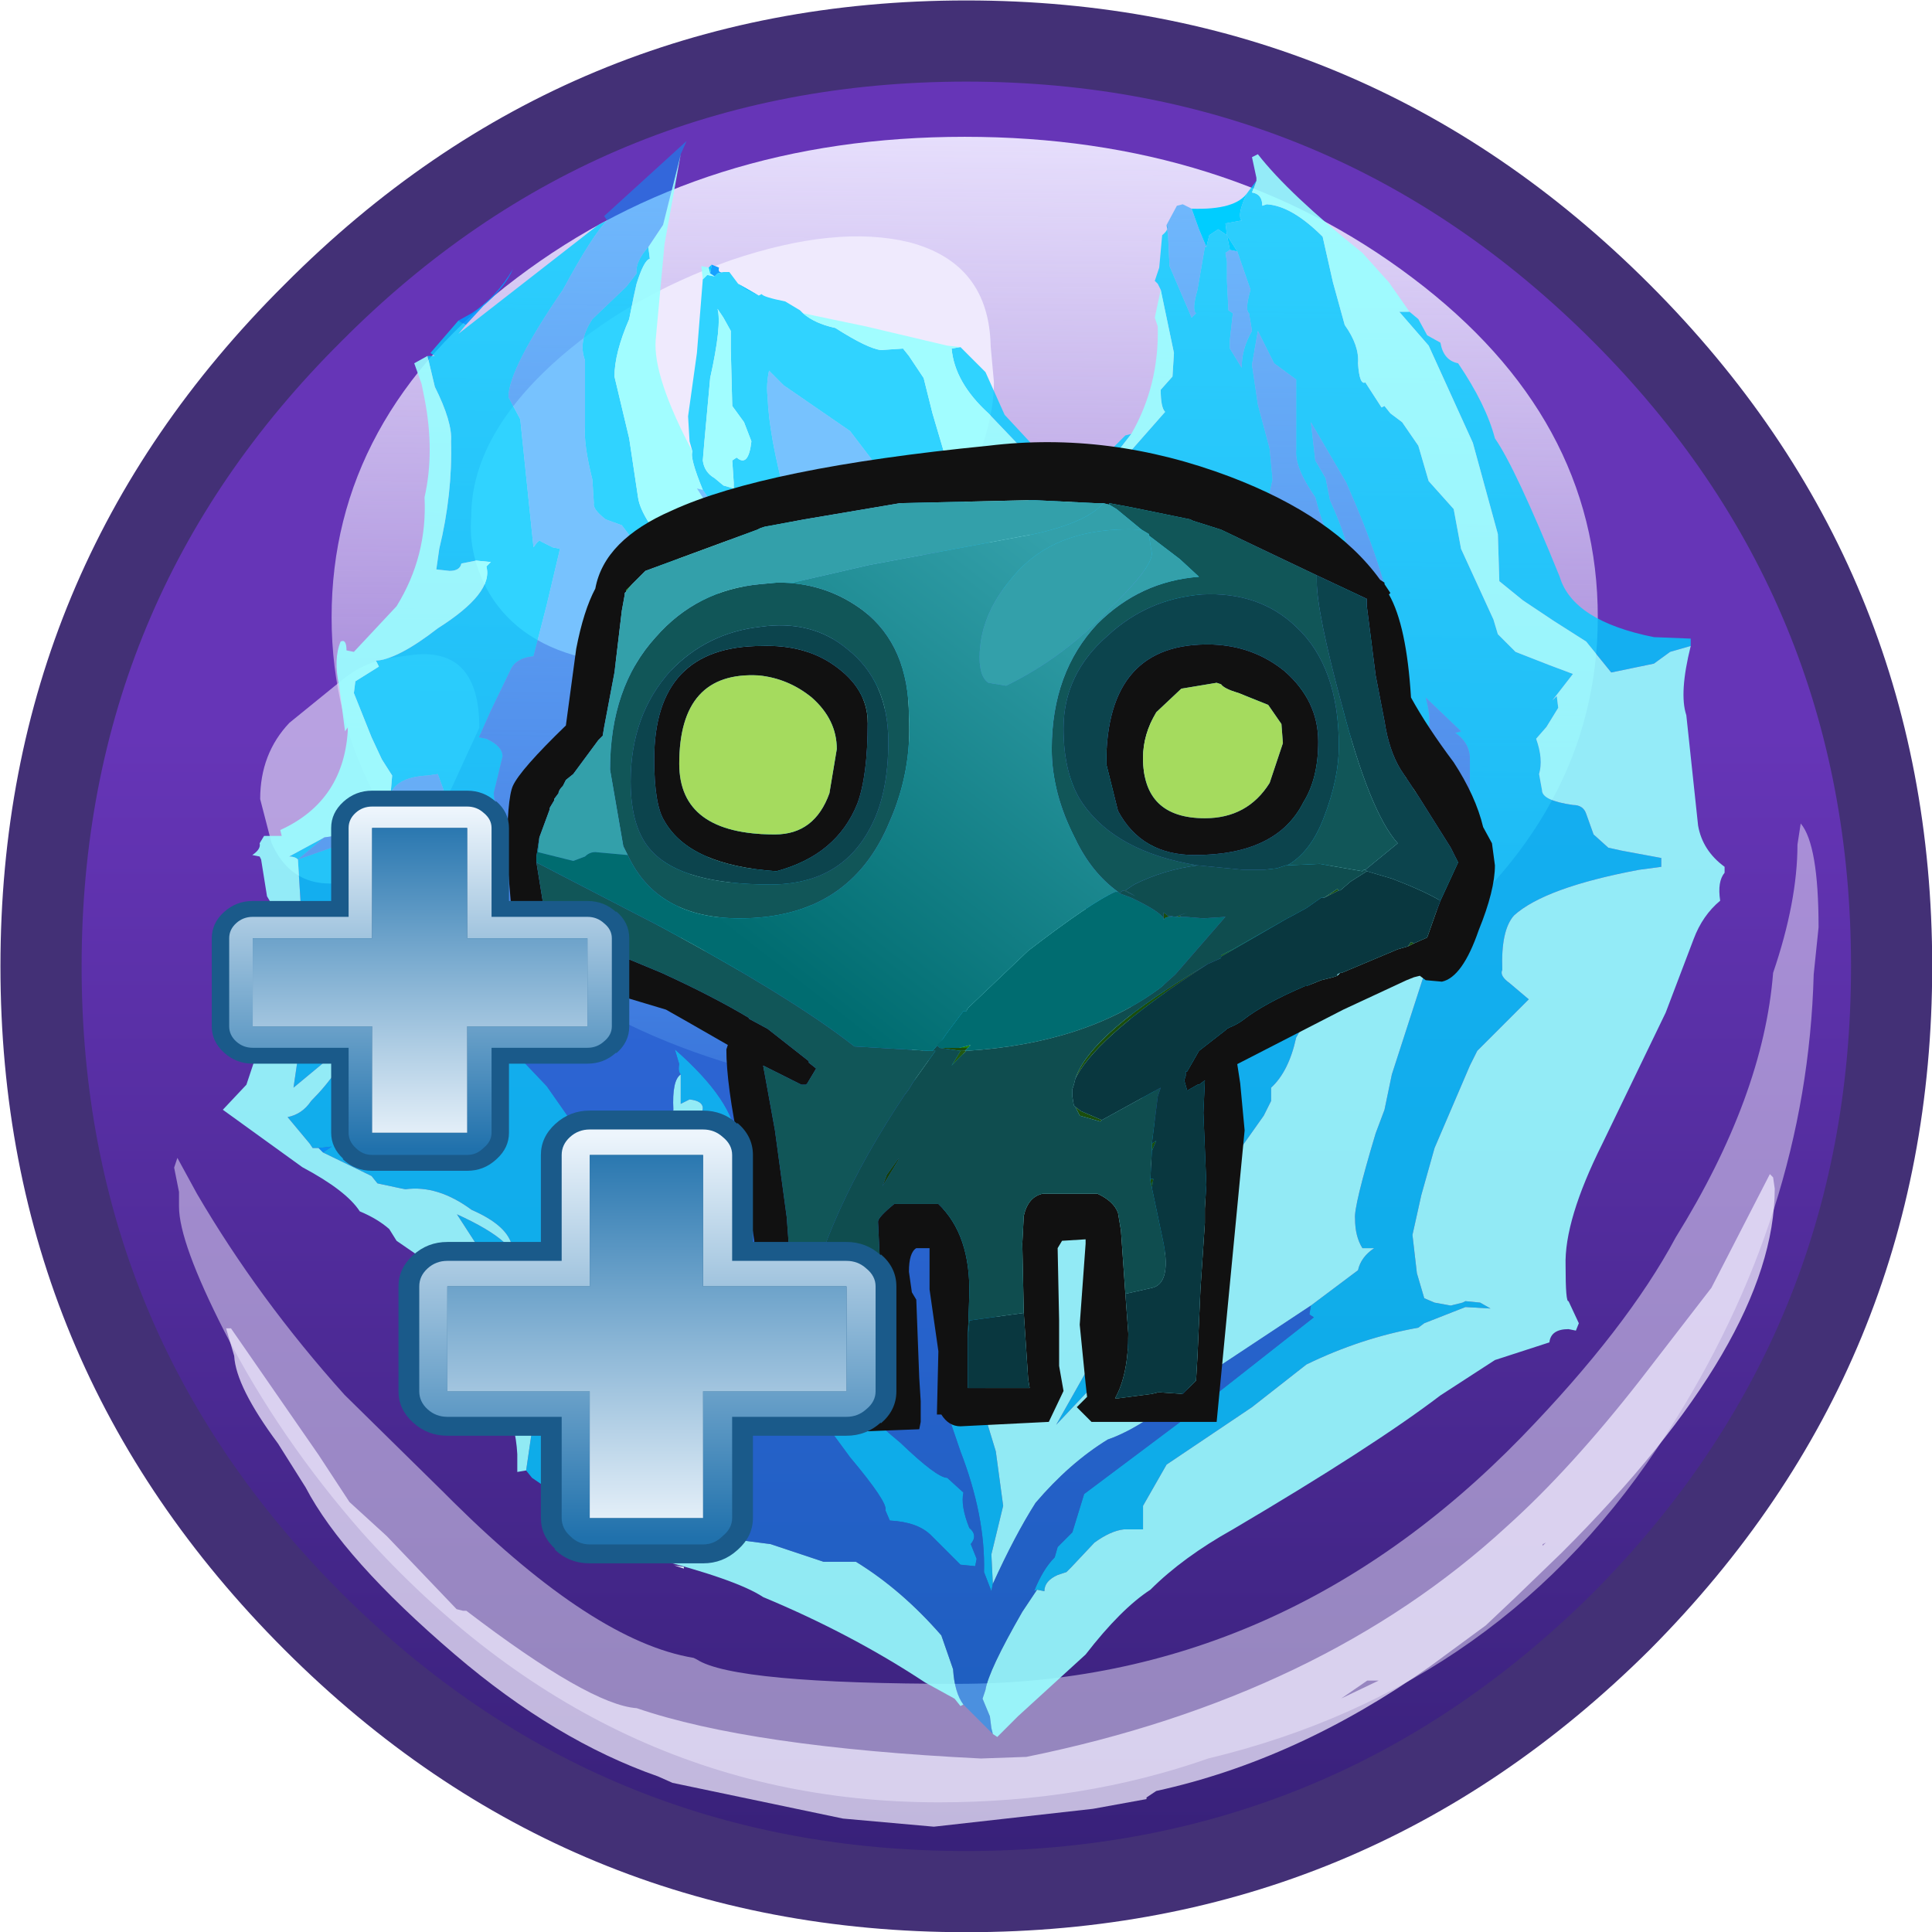 <?xml version="1.0" encoding="UTF-8" standalone="no"?>
<svg xmlns:ffdec="https://www.free-decompiler.com/flash" xmlns:xlink="http://www.w3.org/1999/xlink" ffdec:objectType="frame" height="43.5px" width="43.5px" xmlns="http://www.w3.org/2000/svg">
  <g transform="matrix(1.0, 0.0, 0.0, 1.0, 0.0, 0.0)">
    <filter id="filter0">
      <feColorMatrix in="SourceGraphic" result="filterResult0" type="matrix" values="0.953 1.586 -1.539 0.0 -0.078 -0.226 0.727 0.499 0.0 -0.078 1.34 -0.82 0.481 0.0 -0.078 0.0 0.0 0.0 1.0 0.0"/>
    </filter>
    <use ffdec:characterId="42" filter="url(#filter0)" height="59.5" transform="matrix(0.731, 0.0, 0.0, 0.731, 0.01, 0.01)" width="59.5" xlink:href="#sprite0"/>
    <filter id="filter3">
      <feColorMatrix in="SourceGraphic" result="filterResult3" type="matrix" values="0 0 0 0 1.0,0 0 0 0 1.0,0 0 0 0 1.0,0 0 0 1 0"/>
      <feConvolveMatrix divisor="16.0" in="filterResult3" kernelMatrix="1 1 1 1 1 1 1 1 1 1 1 1 1 1 1 1" order="4 4" result="filterResult4"/>
      <feComposite in="SourceGraphic" in2="filterResult4" operator="over" result="filterResult5"/>
    </filter>
    <use ffdec:characterId="257" filter="url(#filter3)" height="54.2" transform="matrix(0.663, 0.0, 0.0, 0.663, 4.752, 3.174)" width="51.4" xlink:href="#sprite1"/>
  </g>
  <defs>
    <g id="sprite0" transform="matrix(1.0, 0.0, 0.0, 1.0, 29.75, 29.75)">
      <use ffdec:characterId="41" height="59.5" transform="matrix(1.0, 0.0, 0.0, 1.0, -29.75, -29.75)" width="59.5" xlink:href="#shape0"/>
    </g>
    <g id="shape0" transform="matrix(1.0, 0.0, 0.0, 1.0, 29.75, 29.75)">
      <path d="M20.15 -20.15 Q28.5 -11.8 28.5 0.0 28.5 11.8 20.15 20.15 11.8 28.5 0.0 28.5 -11.8 28.5 -20.15 20.15 -28.5 11.8 -28.5 0.0 -28.5 -11.8 -20.15 -20.15 -11.8 -28.5 0.0 -28.5 11.8 -28.5 20.15 -20.15" fill="url(#gradient0)" fill-rule="evenodd" stroke="none"/>
      <path d="M-8.7 18.5 L-8.7 18.55 -9.0 18.45 -8.7 18.5 M-14.95 13.2 L-14.7 13.4 -15.05 13.15 -14.95 13.2" fill="#eafbfd" fill-rule="evenodd" stroke="none"/>
      <path d="M25.7 -4.4 Q26.25 -3.75 26.25 -1.2 L26.1 0.25 Q25.9 7.65 21.6 14.35 16.6 22.2 7.45 24.4 3.6 25.75 -0.85 25.75 -11.15 25.75 -18.6 17.45 -21.15 14.55 -22.85 11.25 -24.25 8.5 -24.25 7.4 L-24.25 6.95 -24.4 6.2 -24.3 5.9 -23.7 7.0 Q-21.8 10.25 -19.15 13.2 L-16.1 16.2 -15.8 16.5 Q-11.45 20.8 -8.4 21.3 L-8.3 21.35 Q-7.15 22.1 -0.25 22.1 9.7 22.1 17.1 14.5 20.35 11.15 21.85 8.35 24.55 4.0 24.85 0.2 25.6 -2.0 25.6 -3.75 L25.7 -4.4" fill="#efeafd" fill-opacity="0.498" fill-rule="evenodd" stroke="none"/>
      <path d="M22.95 9.9 L24.75 6.4 24.85 6.5 24.9 6.85 Q24.9 11.5 18.35 18.05 L16.9 19.45 16.0 20.3 14.3 21.55 Q10.2 24.45 5.85 25.4 L5.55 25.6 5.55 25.65 3.9 25.95 -1.0 26.5 -3.8 26.25 -9.05 25.15 -9.5 24.95 Q-12.65 23.85 -15.75 21.2 -19.2 18.25 -20.35 16.05 L-21.2 14.7 Q-22.5 12.95 -22.55 12.0 L-22.8 11.15 -22.65 11.15 -19.95 15.05 -19.0 16.5 -17.85 17.55 -15.7 19.8 -15.5 19.85 -15.4 19.85 Q-11.6 22.75 -10.15 22.85 -6.65 24.05 0.45 24.4 L1.85 24.35 Q10.95 22.5 16.65 17.25 18.6 15.5 20.75 12.75 L22.95 9.9 M17.75 17.85 L17.85 17.75 17.75 17.8 17.75 17.85 M12.7 22.0 L12.35 22.0 11.55 22.55 12.7 22.0" fill="#efeafd" fill-opacity="0.749" fill-rule="evenodd" stroke="none"/>
      <path d="M19.45 -10.75 Q19.45 -4.65 13.75 -0.3 8.0 4.0 -0.05 4.0 -8.1 4.0 -13.85 -0.3 -19.55 -4.65 -19.55 -10.75 -19.55 -16.9 -13.85 -21.2 -8.1 -25.55 -0.05 -25.55 8.0 -25.55 13.75 -21.2 19.45 -16.9 19.45 -10.75" fill="url(#gradient1)" fill-rule="evenodd" stroke="none"/>
      <path d="M0.85 -18.0 Q0.85 -15.85 -1.1 -13.0 -3.8 -9.0 -8.25 -9.0 L-11.55 -9.45 Q-13.75 -9.9 -14.7 -11.5 -15.35 -12.65 -15.25 -13.85 -15.25 -16.25 -12.75 -18.55 -10.5 -20.6 -7.25 -21.75 -4.0 -22.85 -1.75 -22.3 0.7 -21.65 0.75 -19.1 L0.85 -18.0" fill="#efeafd" fill-rule="evenodd" stroke="none"/>
      <path d="M-20.85 -7.5 L-19.25 -8.8 Q-18.6 -9.35 -17.75 -9.5 L-17.0 -9.6 Q-15.0 -9.8 -15.0 -7.35 L-15.85 -5.5 Q-16.65 -4.0 -17.3 -3.7 -18.55 -2.55 -19.6 -2.55 -20.85 -2.55 -21.4 -3.8 L-21.75 -5.15 Q-21.75 -6.55 -20.85 -7.5" fill="#efeafd" fill-opacity="0.6" fill-rule="evenodd" stroke="none"/>
      <path d="M19.3 -19.25 Q11.3 -27.25 0.0 -27.25 -11.3 -27.25 -19.25 -19.25 -27.25 -11.3 -27.25 0.0 -27.25 11.3 -19.25 19.3 -11.3 27.25 0.0 27.25 11.3 27.25 19.3 19.3 27.25 11.3 27.25 0.0 27.25 -11.3 19.3 -19.25 M0.0 -29.75 Q12.3 -29.75 21.05 -21.0 29.75 -12.3 29.75 0.0 29.75 12.3 21.05 21.05 12.3 29.75 0.0 29.75 -12.3 29.75 -21.0 21.05 -29.75 12.3 -29.75 0.0 -29.75 -12.3 -21.0 -21.0 -12.3 -29.75 0.0 -29.75" fill="#433076" fill-rule="evenodd" stroke="none"/>
    </g>
    <linearGradient gradientTransform="matrix(0.0, 0.035, -0.035, 0.0, 0.0, 0.0)" gradientUnits="userSpaceOnUse" id="gradient0" spreadMethod="pad" x1="-819.2" x2="819.2">
      <stop offset="0.376" stop-color="#6635b7"/>
      <stop offset="1.0" stop-color="#362077"/>
    </linearGradient>
    <linearGradient gradientTransform="matrix(-2.0E-4, 0.018, -0.018, -2.0E-4, -0.05, -10.75)" gradientUnits="userSpaceOnUse" id="gradient1" spreadMethod="pad" x1="-819.2" x2="819.2">
      <stop offset="0.0" stop-color="#e6defc"/>
      <stop offset="1.0" stop-color="#e6defc" stop-opacity="0.2"/>
    </linearGradient>
    <g id="sprite1" transform="matrix(1.0, 0.0, 0.0, 1.0, 10.25, 6.9)">
      <use ffdec:characterId="256" height="54.2" transform="matrix(1.0, 0.0, 0.0, 1.0, -9.85, -6.9)" width="51.0" xlink:href="#shape1"/>
      <filter id="filter1">
        <feColorMatrix in="SourceGraphic" result="filterResult1" type="matrix" values="0.919 -1.327 1.408 0.0 0.067 0.017 1.47 -0.487 0.0 0.067 -1.439 0.911 1.528 0.0 0.067 0.0 0.0 0.0 1.0 0.0"/>
      </filter>
      <use ffdec:characterId="55" filter="url(#filter1)" height="23.95" id="am_Plus" transform="matrix(0.592, 0.0, 0.0, 0.539, -10.226, 15.164)" width="23.95" xlink:href="#sprite2"/>
      <filter id="filter2">
        <feColorMatrix in="SourceGraphic" result="filterResult2" type="matrix" values="0.919 -1.327 1.408 0.0 0.067 0.017 1.47 -0.487 0.0 0.067 -1.439 0.911 1.528 0.0 0.067 0.0 0.0 0.0 1.0 0.0"/>
      </filter>
      <use ffdec:characterId="55" filter="url(#filter2)" height="23.95" id="am_Plus" transform="matrix(0.706, 0.0, 0.0, 0.642, -3.885, 26.028)" width="23.95" xlink:href="#sprite2"/>
    </g>
    <g id="shape1" transform="matrix(1.0, 0.0, 0.0, 1.0, 9.85, 6.9)">
      <path d="M6.75 -2.7 L7.0 -2.6 Q6.95 -2.4 7.15 -2.45 L6.95 -2.4 6.85 -2.3 6.7 -2.4 6.75 -2.7 M7.65 -2.05 L7.95 -1.85 8.35 -1.65 7.65 -2.05 M-1.85 -0.8 L-1.4 -1.05 Q-0.55 -1.6 0.0 -2.55 -0.25 -1.95 -1.0 -1.3 L-1.6 -0.65 -1.85 -0.8 M19.3 18.85 L19.7 19.4 19.65 19.6 19.3 18.85 M2.45 40.0 L2.5 39.8 2.75 40.2 2.45 40.0 M-6.6 27.3 L-6.15 27.25 -6.45 27.45 -6.6 27.3" fill="#0099ff" fill-opacity="0.902" fill-rule="evenodd" stroke="none"/>
      <path d="M6.1 3.65 L6.0 3.3 5.95 2.45 6.25 0.3 6.45 -2.2 6.6 -2.35 6.85 -2.3 6.95 -2.4 7.15 -2.45 7.35 -2.45 7.65 -2.05 8.35 -1.65 8.45 -1.7 Q8.5 -1.6 9.25 -1.45 L9.75 -1.15 9.85 -1.05 Q10.25 -0.7 10.95 -0.55 12.05 0.15 12.5 0.2 L13.25 0.15 13.45 0.4 13.95 1.15 14.25 2.35 14.9 4.55 16.05 6.65 16.75 7.15 17.5 6.65 17.7 6.15 18.05 5.7 17.45 6.35 Q17.05 6.35 17.05 5.95 L17.5 5.45 17.55 4.6 17.4 3.95 17.2 3.45 16.15 2.35 Q15.0 1.3 14.9 0.15 L15.2 0.1 16.05 0.95 16.7 2.4 18.0 3.8 18.8 4.4 19.75 4.2 19.75 4.05 Q19.8 3.7 20.2 3.7 L20.8 3.1 21.0 3.05 19.8 4.6 19.4 4.85 18.8 5.2 18.7 5.55 19.0 5.35 19.9 4.8 21.05 3.55 22.15 2.3 Q22.0 2.15 22.0 1.55 L22.4 1.1 22.45 0.3 22.0 -1.85 21.9 -2.05 21.8 -2.15 21.95 -2.6 22.05 -3.7 Q22.3 -3.9 22.2 -4.05 L22.25 -3.7 22.3 -2.65 23.05 -0.9 23.2 -1.05 Q23.05 -1.15 23.25 -1.85 L23.5 -3.3 23.55 -3.3 23.65 -3.7 23.95 -3.9 24.25 -3.7 24.2 -4.1 24.75 -4.2 Q24.6 -4.35 24.85 -4.95 L24.95 -5.15 25.25 -5.55 25.1 -5.15 Q25.45 -5.1 25.45 -4.7 L25.6 -4.75 Q26.45 -4.7 27.5 -3.65 L27.85 -2.1 28.25 -0.65 Q28.75 0.05 28.7 0.65 28.75 1.4 28.95 1.3 L29.5 2.15 29.6 2.1 29.8 2.35 30.2 2.65 30.75 3.45 31.1 4.65 31.95 5.6 32.2 6.95 33.3 9.35 33.45 9.85 34.05 10.45 35.2 10.9 36.0 11.2 35.3 12.1 35.45 11.95 35.5 12.35 35.1 13.0 34.75 13.4 Q35.0 14.1 34.85 14.6 L34.95 15.15 Q34.95 15.5 36.0 15.65 36.35 15.65 36.45 15.95 L36.7 16.65 37.2 17.1 37.65 17.2 39.0 17.45 39.0 17.75 38.25 17.85 Q35.05 18.45 34.0 19.4 33.55 19.9 33.6 21.25 33.5 21.45 33.85 21.7 L34.5 22.25 32.75 24.0 32.5 24.5 31.3 27.3 30.85 28.9 30.55 30.25 30.7 31.55 30.95 32.4 31.3 32.55 31.85 32.65 32.25 32.55 32.35 32.5 32.85 32.55 33.2 32.75 32.35 32.7 30.95 33.25 30.75 33.4 Q28.8 33.75 26.95 34.65 L25.1 36.1 22.2 38.05 21.4 39.45 21.4 40.25 20.75 40.25 Q20.3 40.3 19.75 40.7 L18.95 41.55 18.8 41.7 18.5 41.8 Q18.05 42.0 18.05 42.35 L17.8 42.3 17.7 42.35 Q18.0 41.6 18.4 41.2 L18.5 40.85 19.0 40.35 19.4 39.05 23.0 36.35 27.2 33.05 27.05 32.95 27.1 32.65 28.7 31.45 Q28.8 31.0 29.25 30.7 L28.85 30.7 Q28.6 30.3 28.6 29.7 28.55 29.3 29.3 26.8 L29.6 26.0 29.85 24.8 31.45 19.85 31.35 19.4 Q31.75 17.85 32.35 16.85 32.6 16.25 32.5 15.25 L32.5 14.0 Q32.45 13.5 32.0 13.2 L32.2 13.15 31.0 12.0 Q31.25 12.9 31.0 13.25 L30.7 13.25 Q30.3 12.7 29.85 11.6 29.7 10.5 29.0 10.15 28.05 9.35 28.0 8.35 L27.95 6.95 Q27.55 6.4 27.25 5.2 26.55 4.2 26.6 3.6 L26.6 1.2 25.85 0.65 25.3 -0.45 25.1 0.7 25.3 2.05 25.7 3.55 25.8 4.6 25.7 5.05 25.5 5.35 24.8 6.15 24.2 7.4 23.3 8.55 22.05 9.7 22.05 8.8 Q22.15 8.15 21.8 8.1 L21.05 7.2 20.7 6.65 Q20.45 6.6 20.25 6.9 L18.25 8.2 18.05 8.7 18.05 9.15 17.55 9.25 17.25 9.45 17.4 8.95 16.95 8.65 16.4 8.05 14.45 7.05 14.3 6.35 14.0 6.35 12.9 4.85 11.45 2.95 9.2 1.4 8.7 0.9 Q8.6 1.35 8.65 1.8 8.7 3.1 9.25 5.15 L10.0 8.55 8.9 8.3 7.75 6.6 7.5 5.9 Q6.95 5.7 6.45 4.95 6.0 3.85 6.1 3.65 M30.45 -1.1 L30.75 -0.85 31.05 -0.3 31.5 -0.05 Q31.6 0.55 32.1 0.65 33.05 2.05 33.35 3.2 34.05 4.2 35.55 7.9 36.0 9.4 38.75 9.95 L40.0 10.0 40.0 10.25 39.3 10.45 38.75 10.85 37.3 11.15 36.45 10.1 35.35 9.4 34.3 8.7 33.5 8.05 33.45 6.45 32.6 3.35 31.1 0.05 30.1 -1.1 30.45 -1.1 M1.75 39.25 L0.65 38.5 0.45 38.25 1.1 33.8 Q0.95 33.05 -0.8 31.25 L-1.9 29.55 Q-0.8 30.05 -0.3 30.5 L-0.05 30.55 Q-0.25 29.9 -1.4 29.4 -2.55 28.55 -3.65 28.7 L-3.9 28.65 -4.6 28.5 -4.8 28.25 -6.45 27.45 -6.15 27.25 -6.6 27.3 -6.8 27.3 -6.9 27.15 -7.65 26.25 Q-7.15 26.15 -6.85 25.7 -5.85 24.7 -5.4 23.55 L-7.45 25.25 -6.9 21.5 -6.9 20.25 -7.2 19.1 -7.3 17.5 -4.45 16.5 -3.35 15.75 Q-2.55 15.2 -2.35 15.15 L-2.55 14.6 -2.9 14.65 Q-3.9 14.7 -4.15 15.25 L-4.1 14.65 -4.45 14.1 -4.8 13.35 -5.4 11.85 -5.35 11.45 -4.55 10.95 -4.65 10.75 Q-3.9 10.7 -2.55 9.65 -0.65 8.45 -0.9 7.55 L-0.75 7.4 -1.25 7.35 -1.75 7.45 Q-1.8 7.7 -2.15 7.7 L-2.6 7.65 -2.5 6.95 Q-2.05 5.1 -2.1 3.3 -2.05 2.65 -2.65 1.45 L-2.9 0.4 -2.65 0.4 -2.8 0.3 -1.85 -0.8 -1.6 -0.65 -1.85 -0.35 2.9 -4.05 3.2 -4.2 Q2.7 -3.7 1.7 -1.85 -0.15 0.85 -0.15 1.8 L0.25 2.55 0.7 6.9 Q0.9 6.6 0.95 6.7 L1.35 6.9 1.6 6.95 1.15 8.85 0.7 10.6 Q0.15 10.65 -0.05 11.0 L-0.75 12.45 -1.15 13.35 -0.9 13.4 Q-0.35 13.65 -0.35 14.0 L-0.65 15.25 -0.55 16.15 -0.75 16.45 -2.3 17.9 Q-3.35 19.0 -3.2 19.15 L-3.3 19.75 -3.7 22.45 -3.95 23.9 -4.3 25.25 -4.2 25.65 -3.95 26.0 -3.05 26.25 -2.65 26.2 -1.1 27.0 -1.0 26.95 Q-0.9 27.15 -0.85 26.8 L-0.85 26.5 Q-1.9 26.5 -2.15 26.05 L-2.9 25.55 -3.1 25.45 Q-2.9 23.7 -1.75 21.75 L0.15 19.35 0.35 22.7 0.1 24.0 0.2 24.2 1.15 25.2 2.9 27.7 4.75 30.25 6.1 32.0 5.7 30.45 5.65 30.05 7.35 30.8 8.75 31.7 11.15 35.2 Q11.8 36.2 13.15 37.3 14.4 38.5 14.75 38.5 L15.3 39.0 Q15.2 39.45 15.5 40.2 15.8 40.45 15.55 40.75 L15.75 41.25 15.7 41.5 15.2 41.45 14.8 41.05 14.2 40.45 Q13.75 40.0 12.8 39.95 L12.65 39.6 Q12.75 39.35 11.45 37.8 L10.2 36.1 7.4 34.65 6.6 33.95 Q6.15 34.2 5.85 35.0 4.85 36.25 4.9 36.6 4.65 38.45 4.7 39.75 L2.85 40.55 3.4 39.6 Q3.95 39.25 3.9 38.85 L3.65 35.8 1.9 38.8 1.4 38.45 1.6 39.0 1.75 39.25 M7.4 9.4 Q6.9 9.6 6.4 8.85 L5.4 7.9 4.65 7.4 3.7 6.15 3.15 5.95 Q2.7 5.6 2.75 5.4 L2.7 4.6 Q2.4 3.4 2.45 2.8 L2.45 0.55 Q2.2 -0.1 2.7 -0.85 L3.85 -1.95 4.2 -2.4 Q4.15 -2.8 4.6 -3.3 L4.65 -2.9 Q4.45 -2.85 4.2 -2.05 L4.1 -1.6 3.95 -0.85 Q3.45 0.3 3.45 1.1 L3.95 3.2 4.25 5.2 Q4.35 5.95 5.65 7.35 L7.85 9.15 7.4 9.4 M7.15 -0.9 L6.95 -1.2 Q7.1 -0.65 6.7 1.15 L6.5 3.35 6.45 3.95 Q6.5 4.35 6.85 4.55 L7.15 4.8 7.5 4.9 7.5 4.7 7.45 3.95 7.6 3.85 Q8.0 4.2 8.1 3.3 L7.85 2.65 7.45 2.1 7.4 0.15 7.4 -0.45 7.15 -0.9 M24.6 -3.15 L24.25 -3.7 24.35 -3.2 24.2 -3.1 24.25 -2.8 24.25 -2.15 24.3 -1.15 24.45 -1.05 24.35 -0.15 24.35 0.15 24.75 0.8 Q24.75 0.15 25.1 -0.45 L25.0 -1.05 Q24.85 -1.15 25.05 -1.85 L24.6 -3.15 M27.75 5.3 Q28.45 6.85 28.35 7.3 L28.7 8.1 28.75 9.1 Q28.75 9.45 29.5 10.2 L30.05 11.1 30.35 11.65 30.3 11.25 30.2 10.95 30.3 10.65 30.3 10.25 29.85 9.35 Q29.6 7.65 28.3 4.7 L27.1 2.65 27.25 3.95 27.6 4.55 27.75 5.3 M19.95 13.85 L20.5 13.75 20.2 14.25 21.05 13.85 21.0 14.25 21.05 14.65 Q21.75 14.85 22.0 14.2 L22.25 13.7 22.25 13.4 21.95 13.25 22.3 12.85 23.95 12.35 25.5 11.6 25.1 11.6 Q25.25 11.45 25.5 11.35 L25.8 11.4 26.75 11.6 27.8 11.7 27.75 11.9 25.5 12.2 24.5 12.85 23.3 13.85 Q22.5 14.35 22.25 16.15 22.25 16.5 22.4 16.65 L22.0 17.1 Q21.65 17.15 21.45 16.85 L21.2 16.15 20.5 15.45 20.15 14.85 19.5 15.0 18.15 15.15 17.9 14.7 17.8 14.95 Q19.0 16.15 19.2 17.1 19.55 17.9 20.9 19.4 L22.05 21.25 22.25 22.75 Q22.3 23.4 21.9 23.65 L21.8 24.8 21.8 26.45 22.25 26.4 Q22.4 24.8 23.55 22.5 L23.7 21.2 Q24.95 19.75 25.25 18.95 L26.05 16.85 26.8 15.15 27.5 13.7 27.6 13.25 27.75 13.15 Q27.7 12.75 28.0 12.6 L28.2 12.25 Q28.05 12.15 28.3 12.15 L28.7 12.1 28.6 12.7 27.8 16.95 27.05 21.85 Q27.0 22.9 26.6 23.55 26.35 24.7 25.75 25.25 L25.75 25.7 25.5 26.2 24.05 28.25 21.55 31.65 21.5 31.5 22.0 30.4 21.45 29.5 21.7 27.75 21.45 26.15 21.25 24.65 Q20.9 24.0 21.0 22.3 20.55 21.4 20.15 21.25 L19.7 19.75 19.65 19.6 19.7 19.4 19.3 18.85 19.15 18.6 18.25 17.15 18.4 17.0 Q18.55 17.1 18.5 16.7 L17.8 14.95 17.75 14.75 Q16.9 13.5 16.05 13.45 L15.65 13.5 Q15.55 13.35 15.7 13.15 15.0 12.5 14.4 10.9 L14.3 10.75 14.45 10.45 14.65 10.4 15.0 10.35 16.5 12.95 Q17.75 14.6 18.9 14.65 19.8 14.65 19.9 14.15 L19.95 13.85 M12.75 11.75 L12.65 11.9 12.2 11.5 11.4 12.85 11.4 13.0 10.95 13.95 11.05 14.15 10.7 14.9 10.25 15.45 10.15 16.7 10.1 17.95 10.15 18.9 Q10.2 19.35 9.35 19.9 8.6 20.5 7.95 20.5 L7.85 19.75 Q7.85 21.2 7.5 22.0 L6.85 21.9 5.6 21.25 Q5.1 21.15 5.2 20.7 5.0 20.65 4.9 19.9 L4.95 19.25 4.95 19.1 5.15 17.1 5.25 16.45 5.2 16.25 Q5.25 15.85 5.75 15.35 7.0 15.1 7.9 14.5 L10.0 13.15 10.55 12.75 Q10.95 12.15 11.95 11.5 L14.4 10.25 14.65 10.4 Q14.25 10.4 14.3 10.6 L14.3 10.75 13.75 11.15 13.95 11.15 13.8 11.25 13.3 12.4 13.4 12.75 13.45 13.15 13.4 13.4 13.45 13.5 13.65 14.1 14.4 16.15 Q15.3 19.15 15.4 21.15 15.5 22.25 15.2 24.9 L14.9 26.25 Q14.3 25.05 14.4 24.8 L13.95 24.05 13.7 23.45 13.45 23.8 12.7 21.65 13.0 19.25 13.2 17.1 12.9 14.15 12.8 13.5 12.75 12.75 13.0 12.85 13.2 12.75 Q13.0 12.45 13.15 12.15 L13.55 11.2 13.2 11.5 12.75 11.75 M7.45 17.0 L6.25 17.6 5.75 18.4 5.6 19.35 Q5.65 20.7 6.2 20.65 6.85 20.7 6.95 19.95 L7.1 18.85 Q7.0 18.5 7.45 18.25 L8.0 18.1 8.5 16.95 Q8.45 16.35 8.35 16.7 L8.0 16.65 7.45 17.0 M5.7 24.8 Q5.6 24.7 5.65 24.45 L5.5 23.95 Q7.5 25.7 7.6 27.05 7.45 27.5 8.0 28.4 8.45 30.05 9.25 30.55 8.9 31.0 5.0 27.45 L5.65 26.9 Q5.65 27.25 5.9 27.15 6.35 26.8 6.45 25.95 6.45 25.7 6.0 25.65 L5.7 25.8 5.7 24.8 M13.65 24.9 Q13.8 25.55 14.45 26.2 14.7 27.5 15.4 29.25 15.95 31.65 16.3 31.65 L16.4 32.0 16.4 33.2 16.3 35.0 15.75 36.0 16.05 36.45 16.4 37.6 16.65 39.45 16.25 41.1 16.3 42.1 16.25 42.35 16.0 41.7 Q16.05 39.8 15.2 37.6 L14.5 35.55 15.15 33.8 15.05 32.45 14.5 28.75 Q13.95 27.95 13.7 26.9 L13.55 26.15 Q13.9 25.95 13.8 25.55 13.55 25.2 13.65 24.9 M19.55 34.75 L19.9 33.95 21.15 33.75 20.95 34.05 18.45 36.7 19.55 34.75 M6.95 33.3 L7.1 33.8 8.15 33.95 Q8.2 33.65 8.35 33.8 L7.4 33.0 Q7.15 32.95 7.2 32.7 L7.25 31.9 6.6 31.05 6.5 31.7 6.65 32.9 Q7.0 33.0 6.95 33.3 L6.75 33.0 6.85 33.4 6.95 33.3 M24.6 26.65 L24.8 26.7 24.75 26.35 24.6 26.65 M-6.4 16.75 L-7.3 17.5 Q-7.4 17.4 -7.6 17.4 L-6.4 16.75 M-1.4 21.95 L-2.35 24.2 -2.3 24.95 -1.9 25.55 Q-1.75 25.2 -1.35 25.2 L-1.0 24.5 -1.55 23.65 -1.15 22.1 -1.4 21.95" fill="#00cdff" fill-opacity="0.8" fill-rule="evenodd" stroke="none"/>
      <path d="M5.7 -6.45 L5.15 -3.4 4.85 -0.15 Q4.75 1.1 6.1 3.65 6.0 3.85 6.45 4.95 L6.25 4.9 6.7 5.6 7.1 6.15 Q7.95 8.1 7.95 9.0 L7.75 9.35 Q7.65 9.45 7.7 9.65 L7.4 9.4 7.85 9.15 5.65 7.35 Q4.35 5.95 4.25 5.2 L3.95 3.2 3.45 1.1 Q3.45 0.3 3.95 -0.85 L4.1 -1.6 4.2 -2.05 Q4.45 -2.85 4.65 -2.9 L4.6 -3.3 5.1 -4.05 5.7 -6.45 M6.45 -2.2 L6.4 -2.65 6.65 -2.6 6.7 -2.4 6.85 -2.3 6.6 -2.35 6.45 -2.2 M9.85 -1.05 L12.0 -0.6 14.75 0.05 15.2 0.1 14.9 0.15 Q15.0 1.3 16.15 2.35 L17.2 3.45 17.4 3.95 17.55 4.6 17.5 5.45 17.05 5.95 Q17.05 6.35 17.45 6.35 L18.05 5.7 17.7 6.15 17.5 6.65 16.75 7.15 16.05 6.65 14.9 4.55 14.25 2.35 13.95 1.15 13.45 0.4 13.25 0.15 12.5 0.2 Q12.05 0.15 10.95 -0.55 10.25 -0.7 9.85 -1.05 M21.0 3.05 Q21.95 1.4 21.9 -0.6 L21.8 -0.9 22.0 -1.85 22.45 0.3 22.4 1.1 22.0 1.55 Q22.0 2.15 22.15 2.3 L21.05 3.55 19.9 4.8 19.0 5.35 18.7 5.55 18.8 5.2 19.4 4.85 19.8 4.6 21.0 3.05 M25.25 -5.55 L25.25 -5.65 25.1 -6.35 25.3 -6.45 Q26.35 -5.1 28.85 -3.1 L29.75 -2.1 30.45 -1.1 30.1 -1.1 31.1 0.05 32.6 3.35 33.45 6.45 33.5 8.05 34.3 8.7 35.35 9.4 36.45 10.1 37.3 11.15 38.75 10.85 39.3 10.45 40.0 10.25 Q39.6 11.85 39.85 12.6 L40.25 16.35 Q40.4 17.2 41.15 17.75 L41.15 17.95 Q40.9 18.25 41.0 18.9 40.4 19.4 40.1 20.2 L39.15 22.7 37.0 27.15 Q35.7 29.75 35.75 31.3 35.75 32.55 35.85 32.5 L36.2 33.25 36.1 33.5 35.85 33.45 Q35.25 33.45 35.2 33.9 L33.35 34.5 31.5 35.7 Q29.2 37.45 24.45 40.25 22.75 41.2 21.65 42.3 20.65 42.95 19.45 44.5 L17.15 46.6 16.45 47.3 16.3 47.2 16.25 47.0 16.2 46.6 15.95 46.0 16.05 45.7 Q16.15 45.05 17.3 43.05 L17.8 42.3 18.05 42.35 Q18.05 42.0 18.5 41.8 L18.8 41.7 18.95 41.55 19.75 40.7 Q20.3 40.3 20.75 40.25 L21.4 40.25 21.4 39.45 22.2 38.05 25.1 36.1 26.95 34.65 Q28.8 33.75 30.75 33.4 L30.95 33.25 32.35 32.7 33.2 32.75 32.85 32.55 32.35 32.5 32.25 32.55 31.85 32.65 31.3 32.55 30.95 32.4 30.7 31.55 30.55 30.25 30.85 28.9 31.3 27.3 32.5 24.5 32.75 24.0 34.5 22.25 33.85 21.7 Q33.5 21.45 33.6 21.25 33.55 19.9 34.0 19.4 35.05 18.45 38.25 17.85 L39.0 17.75 39.0 17.45 37.65 17.2 37.2 17.1 36.7 16.65 36.45 15.95 Q36.35 15.65 36.0 15.65 34.95 15.5 34.95 15.15 L34.85 14.6 Q35.0 14.1 34.75 13.4 L35.1 13.0 35.5 12.35 35.45 11.95 35.3 12.1 36.0 11.2 35.2 10.9 34.05 10.45 33.45 9.85 33.3 9.35 32.2 6.95 31.95 5.6 31.1 4.65 30.75 3.45 30.2 2.65 29.8 2.35 29.6 2.1 29.5 2.15 28.95 1.3 Q28.75 1.4 28.7 0.65 28.75 0.05 28.25 -0.65 L27.85 -2.1 27.5 -3.65 Q26.45 -4.7 25.6 -4.75 L25.45 -4.7 Q25.45 -5.1 25.1 -5.15 L25.25 -5.55 M15.3 46.2 L15.2 46.25 15.0 46.0 14.0 45.45 Q11.5 43.8 8.5 42.55 7.6 41.95 4.65 41.2 L4.5 41.3 4.2 40.95 4.65 40.85 5.6 40.8 7.2 40.55 8.75 40.75 10.55 41.35 11.65 41.35 Q13.2 42.3 14.55 43.85 L14.95 45.0 Q15.0 45.8 15.3 46.2 M3.25 40.95 L2.2 40.55 1.7 39.5 1.75 39.25 1.6 39.0 1.4 38.45 1.9 38.8 3.65 35.8 3.9 38.85 Q3.95 39.25 3.4 39.6 L2.85 40.55 2.75 40.55 3.25 40.95 M0.45 38.25 L0.15 38.3 0.15 37.7 Q0.1 36.7 -0.35 35.75 L-0.85 34.3 -3.15 31.0 -3.95 30.45 -4.2 30.05 Q-4.6 29.7 -5.2 29.45 -5.65 28.75 -7.15 27.95 L-9.85 26.0 -9.05 25.15 -8.35 23.05 Q-7.8 21.45 -7.8 20.85 L-7.7 20.2 Q-7.8 19.65 -8.35 18.75 L-8.55 17.5 -8.6 17.4 -8.85 17.35 Q-8.55 17.15 -8.6 16.95 L-8.45 16.7 -8.2 16.7 -7.85 16.7 -7.9 16.5 Q-5.7 15.5 -5.6 13.0 L-5.7 13.15 -5.9 11.6 Q-6.1 10.7 -5.85 10.1 -5.65 10.0 -5.65 10.4 L-5.4 10.45 -3.95 8.9 Q-2.9 7.2 -3.0 5.2 -2.65 3.65 -3.0 1.85 L-3.1 1.35 -3.35 0.65 -2.9 0.4 -2.65 1.45 Q-2.05 2.65 -2.1 3.3 -2.05 5.1 -2.5 6.95 L-2.6 7.65 -2.15 7.7 Q-1.8 7.7 -1.75 7.45 L-1.25 7.35 -0.75 7.4 -0.9 7.55 Q-0.65 8.45 -2.55 9.65 -3.9 10.7 -4.65 10.75 L-4.55 10.95 -5.35 11.45 -5.4 11.85 -4.8 13.35 -4.45 14.1 -4.1 14.65 -4.15 15.25 -4.3 15.4 -5.05 16.1 -6.05 16.7 -6.4 16.75 -7.6 17.4 Q-7.4 17.4 -7.3 17.5 L-7.2 19.1 -6.9 20.25 -6.9 21.5 -7.45 25.25 -5.4 23.55 Q-5.85 24.7 -6.85 25.7 -7.15 26.15 -7.65 26.25 L-6.9 27.15 -6.8 27.3 -6.6 27.3 -6.45 27.45 -4.8 28.25 -4.6 28.5 -3.9 28.65 -3.65 28.7 Q-2.55 28.55 -1.4 29.4 -0.25 29.9 -0.05 30.55 L-0.3 30.5 Q-0.8 30.05 -1.9 29.55 L-0.8 31.25 Q0.95 33.05 1.1 33.8 L0.45 38.25 M7.15 -0.9 L7.4 -0.45 7.4 0.15 7.45 2.1 7.85 2.65 8.1 3.3 Q8.0 4.2 7.6 3.85 L7.45 3.95 7.5 4.7 7.5 4.9 7.15 4.8 6.85 4.55 Q6.5 4.35 6.45 3.95 L6.5 3.35 6.7 1.15 Q7.1 -0.65 6.95 -1.2 L7.15 -0.9 M31.35 19.4 L31.45 19.85 29.85 24.8 29.6 26.0 29.3 26.8 Q28.55 29.3 28.6 29.7 28.6 30.3 28.85 30.7 L29.25 30.7 Q28.8 31.0 28.7 31.45 L27.1 32.65 23.7 34.9 Q23.45 34.8 23.3 35.15 21.5 36.75 20.2 37.2 18.9 38.0 17.75 39.35 17.05 40.45 16.3 42.1 L16.25 41.1 16.65 39.45 16.4 37.6 16.05 36.45 15.75 36.0 16.3 35.0 16.4 33.2 16.4 32.0 16.3 31.65 Q15.95 31.65 15.4 29.25 14.7 27.5 14.45 26.2 13.8 25.55 13.65 24.9 L13.55 23.95 13.45 23.8 13.7 23.45 13.95 24.05 14.4 24.8 Q14.3 25.05 14.9 26.25 L15.2 24.9 Q15.5 22.25 15.4 21.15 15.3 19.15 14.4 16.15 L13.65 14.1 13.45 13.5 13.4 13.4 13.45 13.15 13.4 12.75 13.3 12.4 13.8 11.25 13.95 11.15 13.75 11.15 14.3 10.75 14.3 10.6 Q14.25 10.4 14.65 10.4 L14.45 10.45 14.3 10.75 14.4 10.9 Q15.0 12.5 15.7 13.15 15.55 13.35 15.65 13.5 L16.05 13.45 Q16.9 13.5 17.75 14.75 L17.8 14.95 18.5 16.7 Q18.55 17.1 18.4 17.0 L18.25 17.15 19.15 18.6 19.3 18.85 19.65 19.6 19.7 19.75 20.15 21.25 Q20.55 21.4 21.0 22.3 20.9 24.0 21.25 24.65 L21.45 26.15 21.7 27.75 21.45 29.5 22.0 30.4 21.5 31.5 21.55 31.65 24.05 28.25 25.5 26.2 25.75 25.7 25.75 25.25 Q26.35 24.7 26.6 23.55 27.0 22.9 27.05 21.85 L27.8 16.95 28.6 12.7 28.7 12.1 28.3 12.15 Q28.75 11.9 28.75 11.45 L30.25 14.75 30.35 14.65 Q30.3 14.9 30.6 15.1 L30.6 14.9 31.25 17.6 31.3 18.1 31.35 18.45 31.45 18.85 31.35 19.4 M22.25 12.45 L23.55 12.0 25.1 11.6 25.5 11.6 23.95 12.35 22.3 12.85 21.95 13.25 22.25 13.4 22.25 13.7 22.0 14.2 Q21.75 14.85 21.05 14.65 L21.0 14.25 21.05 13.85 20.2 14.25 20.5 13.75 19.95 13.85 20.05 13.7 20.45 13.65 20.65 13.35 22.15 12.5 22.25 12.45 M11.4 13.0 L11.4 12.85 12.2 11.5 12.65 11.9 12.75 11.75 12.8 12.15 12.25 12.9 11.5 12.75 11.4 13.0 M7.45 17.0 L8.0 16.65 8.35 16.7 Q8.45 16.35 8.5 16.95 L8.0 18.1 7.45 18.25 Q7.0 18.5 7.1 18.85 L6.95 19.95 Q6.85 20.7 6.2 20.65 5.65 20.7 5.6 19.35 L5.75 18.4 6.25 17.6 7.45 17.0 M5.0 27.45 L4.65 27.3 4.95 27.3 Q5.0 26.8 5.35 26.45 L5.45 26.0 Q5.4 25.0 5.7 24.8 L5.7 25.8 6.0 25.65 Q6.45 25.7 6.45 25.95 6.35 26.8 5.9 27.15 5.65 27.25 5.65 26.9 L5.0 27.45 M19.55 34.75 L18.45 36.7 20.95 34.05 21.15 33.75 19.9 33.95 19.55 34.75 M6.95 33.3 Q7.0 33.0 6.65 32.9 L6.5 31.7 6.6 31.05 7.25 31.9 7.2 32.7 Q7.15 32.95 7.4 33.0 L8.35 33.8 Q8.2 33.65 8.15 33.95 L7.1 33.8 6.95 33.3 M2.45 40.0 L2.75 40.2 2.5 39.8 2.45 40.0 M24.6 26.65 L24.75 26.35 24.8 26.7 24.6 26.65 M-1.4 21.95 L-1.15 22.1 -1.55 23.65 -1.0 24.5 -1.35 25.2 Q-1.75 25.2 -1.9 25.55 L-2.3 24.95 -2.35 24.2 -1.4 21.95" fill="#99ffff" fill-opacity="0.902" fill-rule="evenodd" stroke="none"/>
      <path d="M3.2 -4.2 L3.1 -4.35 5.9 -6.9 5.7 -6.45 5.1 -4.05 4.6 -3.3 Q4.15 -2.8 4.2 -2.4 L3.85 -1.95 2.7 -0.85 Q2.2 -0.1 2.45 0.55 L2.45 2.8 Q2.4 3.4 2.7 4.6 L2.75 5.4 Q2.7 5.6 3.15 5.95 L3.7 6.15 4.65 7.4 5.4 7.9 6.4 8.85 Q6.9 9.6 7.4 9.4 L7.7 9.65 Q7.65 9.45 7.75 9.35 L7.95 9.0 Q7.95 8.1 7.1 6.15 L6.7 5.6 6.25 4.9 6.45 4.95 Q6.95 5.7 7.5 5.9 L7.75 6.6 8.9 8.3 10.0 8.55 9.25 5.15 Q8.7 3.1 8.65 1.8 8.6 1.35 8.7 0.9 L9.2 1.4 11.45 2.95 12.9 4.85 14.0 6.35 14.3 6.35 14.45 7.05 16.4 8.05 16.95 8.65 17.4 8.95 17.25 9.45 17.55 9.25 18.05 9.15 18.05 8.7 18.25 8.2 20.25 6.9 Q20.45 6.6 20.7 6.65 L21.05 7.2 21.8 8.1 Q22.15 8.15 22.05 8.8 L22.05 9.7 23.3 8.55 24.2 7.4 24.8 6.15 25.5 5.35 25.7 5.05 25.8 4.6 25.7 3.55 25.3 2.05 25.1 0.7 25.3 -0.45 25.85 0.65 26.6 1.2 26.6 3.6 Q26.55 4.2 27.25 5.2 27.55 6.4 27.95 6.95 L28.0 8.35 Q28.05 9.35 29.0 10.15 29.7 10.5 29.85 11.6 30.3 12.7 30.7 13.25 L31.0 13.25 Q31.25 12.9 31.0 12.0 L32.2 13.15 32.0 13.2 Q32.45 13.5 32.5 14.0 L32.5 15.25 Q32.6 16.25 32.35 16.85 31.75 17.85 31.35 19.4 L31.45 18.85 31.35 18.45 31.3 18.1 31.25 17.6 30.6 14.9 30.6 15.1 Q30.3 14.9 30.35 14.65 L30.25 14.75 28.75 11.45 Q28.75 11.9 28.3 12.15 28.05 12.15 28.2 12.25 L28.0 12.6 Q27.7 12.75 27.75 13.15 L27.6 13.25 27.5 13.7 26.8 15.15 26.05 16.85 25.25 18.95 Q24.95 19.75 23.7 21.2 L23.55 22.5 Q22.4 24.8 22.25 26.4 L21.8 26.45 21.8 24.8 21.9 23.65 Q22.3 23.4 22.25 22.75 L22.05 21.25 20.9 19.4 Q19.55 17.9 19.2 17.1 19.0 16.15 17.8 14.95 L17.9 14.7 18.15 15.15 19.5 15.0 20.15 14.85 20.5 15.45 21.2 16.15 21.45 16.85 Q21.65 17.15 22.0 17.1 L22.4 16.65 Q22.25 16.5 22.25 16.15 22.5 14.35 23.3 13.85 L24.5 12.85 25.5 12.2 27.75 11.9 27.8 11.7 26.75 11.6 25.8 11.4 25.5 11.35 Q25.25 11.45 25.1 11.6 L23.55 12.0 22.25 12.45 22.2 12.35 22.15 12.5 20.65 13.35 20.45 13.65 20.05 13.7 19.95 13.85 19.9 14.15 Q19.8 14.65 18.9 14.65 17.75 14.6 16.5 12.95 L15.0 10.35 14.65 10.4 14.4 10.25 11.95 11.5 Q10.95 12.15 10.55 12.75 L10.0 13.15 7.9 14.5 Q7.0 15.1 5.75 15.35 5.25 15.85 5.2 16.25 L5.25 16.45 5.15 17.1 4.95 19.1 4.95 19.25 4.9 19.9 Q5.0 20.65 5.2 20.7 5.1 21.15 5.6 21.25 L6.85 21.9 7.5 22.0 Q7.85 21.2 7.85 19.75 L7.95 20.5 Q8.6 20.5 9.35 19.9 10.2 19.35 10.15 18.9 L10.1 17.95 10.15 16.7 10.25 15.45 10.7 14.9 11.05 14.15 10.95 13.95 11.4 13.0 11.5 12.75 12.25 12.9 12.8 12.15 12.75 11.75 13.2 11.5 13.55 11.2 13.15 12.15 Q13.0 12.45 13.2 12.75 L13.0 12.85 12.75 12.75 12.8 13.5 12.9 14.15 13.2 17.1 13.0 19.25 12.7 21.65 13.45 23.8 13.55 23.95 13.65 24.9 Q13.55 25.2 13.8 25.55 13.9 25.95 13.55 26.15 L13.7 26.9 Q13.95 27.95 14.5 28.75 L15.05 32.45 15.15 33.8 14.5 35.55 15.2 37.6 Q16.05 39.8 16.0 41.7 L16.25 42.35 16.3 42.1 Q17.05 40.45 17.75 39.35 18.9 38.0 20.2 37.2 21.5 36.75 23.3 35.15 23.45 34.8 23.7 34.9 L27.1 32.65 27.05 32.95 27.2 33.05 23.0 36.35 19.4 39.05 19.0 40.35 18.5 40.85 18.4 41.2 Q18.0 41.6 17.7 42.35 L17.8 42.3 17.3 43.05 Q16.15 45.05 16.05 45.7 L15.95 46.0 16.2 46.6 16.25 47.0 16.3 47.2 15.3 46.2 Q15.0 45.8 14.95 45.0 L14.55 43.85 Q13.2 42.3 11.65 41.35 L10.55 41.35 8.75 40.75 7.2 40.55 5.6 40.8 4.65 40.85 4.2 40.95 4.5 41.3 3.25 40.95 2.75 40.55 2.85 40.55 4.7 39.75 Q4.65 38.45 4.9 36.6 4.85 36.25 5.85 35.0 6.15 34.2 6.6 33.95 L7.4 34.65 10.2 36.1 11.45 37.8 Q12.75 39.35 12.65 39.6 L12.8 39.95 Q13.75 40.0 14.2 40.45 L14.8 41.05 15.2 41.45 15.7 41.5 15.75 41.25 15.55 40.75 Q15.8 40.45 15.5 40.2 15.2 39.45 15.3 39.0 L14.75 38.5 Q14.4 38.5 13.15 37.3 11.8 36.2 11.15 35.2 L8.75 31.7 7.35 30.8 5.65 30.05 5.7 30.45 6.1 32.0 4.75 30.25 2.9 27.7 1.15 25.2 0.2 24.2 0.1 24.0 0.35 22.7 0.15 19.35 -1.75 21.75 Q-2.9 23.7 -3.1 25.45 L-2.9 25.55 -2.15 26.05 Q-1.9 26.5 -0.85 26.5 L-0.85 26.8 Q-0.9 27.15 -1.0 26.95 L-1.1 27.0 -2.65 26.2 -3.05 26.25 -3.95 26.0 -4.2 25.65 -4.3 25.25 -3.95 23.9 -3.7 22.45 -3.3 19.75 -3.2 19.15 Q-3.35 19.0 -2.3 17.9 L-0.75 16.45 -0.55 16.15 -0.65 15.25 -0.35 14.0 Q-0.35 13.65 -0.9 13.4 L-1.15 13.35 -0.75 12.45 -0.05 11.0 Q0.15 10.65 0.7 10.6 L1.15 8.85 1.6 6.95 1.35 6.9 0.95 6.7 Q0.9 6.6 0.7 6.9 L0.25 2.55 -0.15 1.8 Q-0.15 0.85 1.7 -1.85 2.7 -3.7 3.2 -4.2 M22.2 -4.05 L22.55 -4.7 22.75 -4.75 23.05 -4.6 23.3 -3.9 23.55 -3.3 23.5 -3.3 23.25 -1.85 Q23.05 -1.15 23.2 -1.05 L23.05 -0.9 22.3 -2.65 22.25 -3.7 22.2 -4.05 M24.35 -3.2 L24.6 -3.15 25.05 -1.85 Q24.85 -1.15 25.0 -1.05 L25.1 -0.45 Q24.75 0.15 24.75 0.8 L24.35 0.15 24.35 -0.15 24.45 -1.05 24.3 -1.15 24.25 -2.15 24.25 -2.8 24.2 -3.1 24.35 -3.2 M27.75 5.3 L27.6 4.55 27.25 3.95 27.1 2.65 28.3 4.7 Q29.6 7.65 29.85 9.35 L30.3 10.25 30.3 10.65 30.2 10.95 30.3 11.25 30.35 11.65 30.05 11.1 29.5 10.2 Q28.75 9.45 28.75 9.1 L28.7 8.1 28.35 7.3 Q28.45 6.85 27.75 5.3 M5.0 27.45 Q8.9 31.0 9.25 30.55 8.45 30.05 8.0 28.4 7.45 27.5 7.6 27.05 7.5 25.7 5.5 23.95 L5.65 24.45 Q5.6 24.7 5.7 24.8 5.4 25.0 5.45 26.0 L5.35 26.45 5.15 26.4 4.95 27.3 4.65 27.3 5.0 27.45 M-4.15 15.25 Q-3.9 14.7 -2.9 14.65 L-2.55 14.6 -2.35 15.15 Q-2.55 15.2 -3.35 15.75 L-4.45 16.5 -7.3 17.5 -6.4 16.75 -6.05 16.7 -5.05 16.1 -4.3 15.4 -4.15 15.25" fill="#0099ff" fill-opacity="0.502" fill-rule="evenodd" stroke="none"/>
      <path d="M6.65 -2.6 L6.75 -2.7 6.7 -2.4 6.65 -2.6 M23.05 -4.6 Q24.55 -4.55 24.95 -5.15 L24.85 -4.95 Q24.6 -4.35 24.75 -4.2 L24.2 -4.1 24.25 -3.7 23.95 -3.9 23.65 -3.7 23.55 -3.3 23.3 -3.9 23.05 -4.6 M24.35 -3.2 L24.25 -3.7 24.6 -3.15 24.35 -3.2 M22.25 12.45 L22.15 12.5 22.2 12.35 22.25 12.45 M4.95 27.3 L5.15 26.4 5.35 26.45 Q5.0 26.8 4.95 27.3 M6.95 33.3 L6.85 33.4 6.75 33.0 6.95 33.3" fill="#00cdff" fill-rule="evenodd" stroke="none"/>
      <path d="M27.3 7.85 L25.2 6.85 24.05 6.3 23.1 6.0 23.0 5.95 21.05 5.55 20.25 5.4 20.25 5.45 20.05 5.4 19.8 5.4 17.75 5.3 17.6 5.3 17.5 5.3 13.15 5.4 9.9 5.95 8.55 6.2 8.4 6.25 8.3 6.3 4.5 7.7 4.2 8.0 4.1 8.1 4.05 8.15 3.85 8.35 3.85 8.4 3.8 8.45 3.8 8.5 3.7 9.05 3.45 11.15 3.1 13.0 3.05 13.3 2.9 13.45 2.05 14.6 1.8 14.8 1.7 15.0 Q1.55 15.15 1.55 15.25 L1.4 15.45 1.4 15.5 1.25 15.75 1.25 15.8 0.9 16.75 0.8 17.4 0.8 17.6 1.1 19.45 1.2 19.75 5.05 21.35 Q6.8 22.15 8.05 22.9 L8.0 22.9 8.65 23.25 10.05 24.35 10.05 24.4 10.3 24.6 10.0 25.1 9.95 25.15 9.8 25.15 9.4 24.95 8.5 24.5 8.9 26.7 9.3 29.65 9.5 32.35 9.55 33.0 9.55 33.95 9.55 34.25 9.6 35.5 9.6 35.9 9.75 35.9 12.85 35.9 12.8 34.35 12.8 34.2 12.7 33.9 12.65 33.3 12.55 32.9 12.4 29.8 Q12.4 29.65 12.95 29.2 L14.45 29.2 Q15.55 30.25 15.5 32.3 L15.45 33.75 15.45 35.0 15.45 35.45 17.55 35.45 17.5 35.15 17.35 32.9 17.3 30.55 17.35 29.6 Q17.5 28.95 18.0 28.85 L19.85 28.85 Q20.4 29.1 20.55 29.5 L20.65 30.1 20.8 32.25 20.9 33.6 Q20.9 35.0 20.45 35.8 L20.55 35.8 21.7 35.65 21.9 35.6 22.0 35.6 22.75 35.65 23.2 35.2 23.25 34.35 23.35 32.1 23.5 29.85 23.5 29.35 23.55 28.55 23.45 26.1 23.5 25.0 23.3 25.15 23.25 25.15 22.9 25.35 22.8 25.0 22.85 24.85 22.85 24.7 22.9 24.7 23.3 24.0 24.2 23.3 24.25 23.25 24.35 23.2 Q24.6 23.1 24.8 22.95 25.5 22.4 26.9 21.8 L26.95 21.8 27.45 21.6 27.85 21.5 28.0 21.45 28.1 21.35 28.15 21.35 30.05 20.55 30.4 20.45 30.6 20.35 31.05 20.15 31.35 19.3 31.5 18.9 32.1 17.6 32.05 17.5 31.85 17.1 30.75 15.35 30.15 14.45 Q29.75 13.8 29.6 12.8 L29.3 11.25 29.0 8.9 29.0 8.65 27.3 7.85 M24.05 11.55 L23.9 11.5 22.7 11.7 21.85 12.5 Q21.4 13.25 21.4 14.05 21.4 16.1 23.5 16.1 24.95 16.1 25.7 14.9 L26.15 13.55 26.1 12.9 25.65 12.25 24.65 11.85 Q24.15 11.7 24.05 11.55 M29.6 8.15 L29.8 8.45 29.75 8.5 Q30.35 9.55 30.5 12.0 31.05 13.0 31.95 14.2 32.7 15.35 32.95 16.4 L33.25 16.95 33.35 17.7 Q33.35 18.55 32.8 19.9 32.25 21.5 31.55 21.65 L31.0 21.6 30.8 21.45 30.6 21.5 30.35 21.6 28.2 22.6 24.6 24.45 24.7 25.1 24.85 26.7 23.9 36.6 19.65 36.6 19.15 36.1 19.5 35.75 19.45 35.3 19.25 33.3 19.45 30.55 19.45 30.4 18.65 30.45 18.5 30.7 18.55 33.15 18.55 34.7 18.7 35.55 18.2 36.6 15.2 36.75 Q14.8 36.75 14.55 36.35 L14.4 36.35 14.45 34.2 14.15 32.1 14.15 30.7 13.7 30.7 Q13.45 30.85 13.45 31.5 L13.55 32.2 13.7 32.45 13.8 35.1 13.85 35.9 13.85 36.2 13.85 36.6 13.8 36.85 11.2 36.95 Q10.0 36.95 9.3 36.5 L9.05 36.35 9.0 36.25 Q8.25 35.6 8.1 34.35 L8.2 30.45 7.7 27.3 Q7.25 25.15 7.25 23.95 L7.3 23.8 Q5.65 22.85 5.2 22.6 L2.7 21.85 1.75 21.45 1.55 21.45 Q1.2 21.45 0.9 20.95 0.25 20.9 -0.05 19.2 L-0.2 17.4 Q-0.2 15.45 0.0 15.0 0.25 14.45 1.8 12.95 L2.15 10.35 Q2.4 9.05 2.8 8.3 3.1 6.65 5.4 5.65 8.55 4.2 16.15 3.45 20.25 2.95 24.35 4.5 27.9 5.85 29.45 8.0 L29.6 8.1 29.6 8.15 M26.2 11.1 Q27.35 12.1 27.35 13.5 27.35 14.75 26.85 15.55 25.95 17.35 23.15 17.35 21.35 17.35 20.55 15.85 L20.15 14.25 Q20.15 10.1 23.75 10.2 25.15 10.25 26.2 11.1 M8.9 16.65 Q10.25 16.65 10.75 15.25 L11.0 13.75 Q11.0 12.75 10.15 12.0 9.35 11.35 8.35 11.25 5.65 11.1 5.65 14.25 5.65 16.65 8.9 16.65 M5.15 16.2 Q4.8 15.65 4.8 14.1 4.8 10.25 8.45 10.25 9.9 10.2 10.9 10.9 12.05 11.7 12.05 12.85 12.05 14.65 11.7 15.6 11.0 17.35 8.95 17.9 6.0 17.7 5.15 16.2" fill="#111111" fill-rule="evenodd" stroke="none"/>
      <path d="M20.75 18.55 L20.8 18.55 21.15 18.75 20.75 18.55 M30.6 20.35 L30.4 20.45 30.5 20.3 30.6 20.35 M27.55 18.8 L27.7 18.7 28.0 18.5 28.05 18.55 27.55 18.8 M23.6 21.05 Q19.95 23.4 19.15 24.85 L19.1 24.95 Q19.6 23.4 23.6 21.05 M19.1 25.9 L19.3 26.05 20.0 26.35 19.95 26.4 19.25 26.2 19.1 25.9 M21.7 27.15 L21.85 27.05 21.7 27.4 21.7 27.2 21.7 27.15 M21.65 28.35 L21.75 28.35 21.7 28.65 21.65 28.4 21.65 28.35 M15.2 24.0 L14.5 23.9 14.6 23.9 15.15 23.9 15.45 23.9 15.35 24.0 15.2 24.0 M11.05 33.3 L11.05 33.25 11.2 33.25 11.1 33.3 11.05 33.35 11.05 33.3 M22.1 19.5 L22.1 19.35 22.1 19.3 22.3 19.45 Q22.15 19.45 22.1 19.55 L22.1 19.5" fill="#1b4d0c" fill-rule="evenodd" stroke="none"/>
      <path d="M26.3 19.5 L24.05 20.8 24.05 20.75 24.45 20.55 26.3 19.5 M15.4 24.0 L14.9 24.5 15.2 24.0 15.35 24.0 15.4 24.0 M22.5 19.45 L22.9 19.3 22.65 19.4 22.7 19.45 22.5 19.45 M11.65 30.85 L11.7 30.85 11.65 31.0 11.5 31.4 11.65 30.85" fill="#225811" fill-rule="evenodd" stroke="none"/>
      <path d="M24.05 11.55 Q24.15 11.7 24.65 11.85 L25.65 12.25 26.1 12.9 26.15 13.55 25.7 14.9 Q24.95 16.1 23.5 16.1 21.4 16.1 21.4 14.05 21.4 13.25 21.85 12.5 L22.7 11.7 23.9 11.5 24.05 11.55 M8.9 16.65 Q5.65 16.65 5.65 14.25 5.65 11.1 8.35 11.25 9.35 11.35 10.15 12.0 11.0 12.75 11.0 13.75 L10.75 15.25 Q10.25 16.65 8.9 16.65" fill="#a5db5e" fill-rule="evenodd" stroke="none"/>
      <path d="M3.85 8.4 L3.85 8.35 4.05 8.15 3.85 8.4" fill="#208700" fill-rule="evenodd" stroke="none"/>
      <path d="M15.45 23.9 L15.15 23.9 15.55 23.8 15.45 23.9" fill="#1d7e00" fill-rule="evenodd" stroke="none"/>
      <path d="M13.1 27.7 L12.55 28.6 12.7 28.2 13.1 27.65 13.1 27.7" fill="#153f09" fill-rule="evenodd" stroke="none"/>
      <path d="M20.55 18.6 L20.6 18.65 21.0 18.8 Q21.95 19.25 22.1 19.5 L22.1 19.55 Q22.15 19.45 22.3 19.45 L22.4 19.45 22.25 19.4 22.5 19.45 22.7 19.45 22.85 19.45 23.45 19.5 24.2 19.45 24.15 19.5 22.5 21.4 22.0 21.85 Q19.45 23.75 15.4 24.0 L15.35 24.0 15.45 23.9 15.55 23.8 15.15 23.9 14.6 23.9 14.5 23.9 14.4 23.8 14.6 23.6 14.7 23.45 15.3 22.65 15.4 22.65 15.45 22.55 17.5 20.6 Q19.65 18.95 20.45 18.6 L20.55 18.6" fill="#006c70" fill-rule="evenodd" stroke="none"/>
      <path d="M20.6 18.65 Q20.7 18.55 20.75 18.55 L21.15 18.75 20.8 18.55 21.1 18.35 Q22.1 17.85 23.25 17.7 L24.8 17.85 25.5 17.85 25.95 17.8 26.25 17.7 26.3 17.7 27.4 17.65 28.85 17.9 28.9 17.85 28.95 17.85 29.0 17.9 28.45 18.25 28.1 18.55 28.05 18.55 28.0 18.5 27.7 18.7 27.55 18.8 27.45 18.8 26.95 19.15 26.4 19.45 26.3 19.5 24.45 20.55 24.05 20.75 24.05 20.8 24.05 20.85 23.6 21.05 Q19.6 23.4 19.1 24.95 L19.05 25.15 19.0 25.3 19.0 25.4 19.0 25.45 19.0 25.55 19.05 25.85 19.1 25.9 19.25 26.2 19.95 26.4 20.0 26.35 22.0 25.25 21.9 25.55 21.7 27.15 21.7 27.2 21.7 27.4 21.65 28.35 21.65 28.4 21.7 28.65 22.1 30.55 Q22.35 31.9 21.7 32.05 L20.8 32.25 20.65 30.1 20.55 29.5 Q20.4 29.1 19.85 28.85 L18.0 28.85 Q17.5 28.95 17.35 29.6 L17.3 30.55 17.35 32.9 15.55 33.15 15.5 33.15 15.5 33.2 15.45 33.75 15.5 32.3 Q15.55 30.25 14.45 29.2 L12.95 29.2 Q12.4 29.65 12.4 29.8 L12.55 32.9 12.65 33.3 11.8 33.3 11.25 33.3 11.1 33.3 11.2 33.25 11.05 33.25 11.05 33.3 10.75 33.15 10.4 33.2 9.9 33.0 Q10.6 29.55 13.3 25.5 L13.45 25.3 13.6 25.05 14.35 24.0 14.25 24.0 14.6 23.6 14.4 23.8 14.5 23.9 15.2 24.0 14.9 24.5 15.4 24.0 Q19.45 23.75 22.0 21.85 L22.5 21.4 24.15 19.5 24.2 19.45 23.45 19.5 22.85 19.45 22.7 19.45 22.65 19.4 22.9 19.3 22.5 19.45 22.25 19.4 22.4 19.45 22.3 19.45 22.1 19.3 22.1 19.35 22.1 19.5 Q21.95 19.25 21.0 18.8 L20.6 18.65 M9.75 35.9 L9.6 35.9 9.6 35.5 9.55 34.25 9.55 33.95 9.55 33.0 9.75 33.05 9.85 33.1 9.9 33.1 9.7 34.75 9.75 35.9 M13.1 27.7 L13.1 27.65 12.7 28.2 12.55 28.6 13.1 27.7 M11.65 30.85 L11.5 31.4 11.65 31.0 11.7 30.85 11.65 30.85" fill="#0f4d4f" fill-rule="evenodd" stroke="none"/>
      <path d="M20.25 5.45 L20.25 5.4 21.05 5.55 23.0 5.95 23.1 6.0 24.05 6.3 25.2 6.85 27.3 7.85 27.3 8.05 Q27.3 9.1 28.15 12.25 29.1 15.9 30.05 16.95 L28.95 17.85 28.9 17.85 28.85 17.9 27.4 17.65 26.3 17.7 Q27.1 17.25 27.55 16.05 28.05 14.75 28.05 13.65 28.05 10.95 26.6 9.6 25.35 8.4 23.4 8.5 21.55 8.65 20.2 9.9 18.7 11.2 18.7 13.05 18.7 14.65 19.35 15.6 20.5 17.25 23.25 17.7 22.1 17.85 21.1 18.35 L20.8 18.55 20.75 18.55 Q20.7 18.55 20.6 18.65 L20.55 18.6 Q19.65 17.95 19.1 16.8 18.3 15.25 18.3 13.75 18.3 11.15 19.85 9.5 21.3 8.05 23.3 7.9 L22.65 7.3 21.6 6.5 21.6 6.45 21.35 6.3 20.5 5.6 20.25 5.45 M9.55 33.0 L9.5 32.35 9.3 29.65 8.9 26.7 8.5 24.5 9.4 24.95 9.8 25.15 9.95 25.15 10.0 25.1 10.3 24.6 10.05 24.4 10.05 24.35 8.65 23.25 8.0 22.9 8.05 22.9 Q6.8 22.15 5.05 21.35 L1.2 19.75 1.1 19.45 0.8 17.6 5.05 19.8 Q9.5 22.2 11.6 23.85 L14.15 24.0 14.25 24.0 14.35 24.0 13.6 25.05 13.45 25.3 13.3 25.5 Q10.6 29.55 9.9 33.0 L9.85 33.1 9.75 33.05 9.55 33.0 M9.2 8.1 Q10.7 8.15 11.9 9.05 13.45 10.25 13.45 12.65 13.55 14.5 12.8 16.2 11.45 19.5 7.7 19.5 4.9 19.5 3.9 17.35 L3.75 17.05 3.3 14.45 Q3.3 11.65 4.85 9.95 6.25 8.35 8.4 8.15 L8.95 8.1 9.2 8.1 M8.4 9.6 Q6.6 9.8 5.35 11.1 4.0 12.6 4.0 14.85 4.0 16.5 4.75 17.25 5.8 18.35 8.75 18.35 11.2 18.35 12.2 16.3 12.75 15.2 12.75 13.5 12.75 11.45 11.35 10.35 10.15 9.35 8.4 9.6" fill="#115658" fill-rule="evenodd" stroke="none"/>
      <path d="M23.25 17.7 Q20.5 17.25 19.35 15.6 18.7 14.65 18.7 13.05 18.7 11.2 20.2 9.9 21.55 8.65 23.4 8.5 25.35 8.4 26.6 9.6 28.05 10.95 28.05 13.65 28.05 14.75 27.55 16.05 27.1 17.25 26.3 17.7 L26.25 17.7 25.95 17.8 25.5 17.85 24.8 17.85 23.25 17.7 M28.95 17.85 L30.05 16.95 Q29.1 15.9 28.15 12.25 27.3 9.1 27.3 8.05 L27.3 7.85 29.0 8.65 29.0 8.9 29.3 11.25 29.6 12.8 Q29.75 13.8 30.15 14.45 L30.75 15.35 31.85 17.1 32.05 17.5 32.1 17.6 31.5 18.9 Q30.9 18.55 29.85 18.15 L29.0 17.9 28.95 17.85 M26.2 11.1 Q25.15 10.25 23.75 10.2 20.15 10.1 20.15 14.25 L20.55 15.85 Q21.35 17.35 23.15 17.35 25.95 17.35 26.85 15.55 27.35 14.75 27.35 13.5 27.35 12.1 26.2 11.1 M8.4 9.6 Q10.15 9.35 11.35 10.35 12.75 11.45 12.75 13.5 12.75 15.2 12.2 16.3 11.2 18.35 8.75 18.35 5.8 18.35 4.75 17.25 4.0 16.5 4.0 14.85 4.0 12.6 5.35 11.1 6.6 9.8 8.4 9.6 M5.15 16.2 Q6.0 17.7 8.95 17.9 11.0 17.35 11.7 15.6 12.05 14.65 12.05 12.85 12.05 11.7 10.9 10.9 9.9 10.2 8.45 10.25 4.8 10.25 4.8 14.1 4.8 15.65 5.15 16.2" fill="#0c444d" fill-rule="evenodd" stroke="none"/>
      <path d="M31.5 18.9 L31.35 19.3 31.05 20.15 30.6 20.35 30.5 20.3 30.4 20.45 30.05 20.55 28.15 21.35 28.1 21.35 28.0 21.4 28.0 21.45 27.85 21.5 27.45 21.6 26.95 21.8 26.9 21.8 Q25.5 22.4 24.8 22.95 24.6 23.1 24.35 23.2 L24.25 23.25 24.2 23.3 23.3 24.0 22.9 24.7 22.85 24.7 22.85 24.85 22.8 25.0 22.9 25.35 23.25 25.15 23.3 25.15 23.5 25.0 23.45 26.1 23.55 28.55 23.5 29.35 23.5 29.85 23.35 32.1 23.25 34.35 23.2 35.2 22.75 35.65 22.0 35.6 21.9 35.6 21.7 35.65 20.55 35.8 20.45 35.8 Q20.9 35.0 20.9 33.6 L20.8 32.25 21.7 32.05 Q22.35 31.9 22.1 30.55 L21.7 28.65 21.75 28.35 21.65 28.35 21.7 27.4 21.85 27.05 21.7 27.15 21.9 25.55 22.0 25.25 20.0 26.35 19.3 26.05 19.1 25.9 19.05 25.85 19.0 25.55 19.0 25.45 19.0 25.4 19.0 25.3 19.05 25.15 19.1 24.95 19.15 24.85 Q19.95 23.4 23.6 21.05 L24.05 20.85 24.05 20.8 26.3 19.5 26.4 19.45 26.95 19.15 27.45 18.8 27.55 18.8 28.05 18.55 28.1 18.55 28.45 18.25 29.0 17.9 29.85 18.15 Q30.9 18.55 31.5 18.9 M17.35 32.9 L17.5 35.15 17.55 35.45 15.45 35.45 15.45 35.0 15.45 33.75 15.5 33.2 15.5 33.15 15.55 33.15 17.35 32.9 M12.65 33.3 L12.7 33.9 12.8 34.2 12.8 34.35 12.85 35.9 9.75 35.9 9.7 34.75 9.9 33.1 9.85 33.1 9.9 33.0 10.4 33.2 10.75 33.15 11.05 33.3 11.05 33.35 11.1 33.3 11.25 33.3 11.8 33.3 12.65 33.3" fill="#09373f" fill-rule="evenodd" stroke="none"/>
      <path d="M21.35 6.3 L21.6 6.45 21.6 6.5 21.7 7.1 Q21.7 7.6 20.3 8.95 18.7 10.65 16.75 11.6 L16.15 11.5 Q15.85 11.3 15.85 10.65 15.85 9.25 16.9 8.0 18.35 6.15 21.35 6.3 M0.9 16.75 L1.25 15.8 1.25 15.75 1.4 15.5 1.4 15.45 1.55 15.25 Q1.55 15.15 1.7 15.0 L1.8 14.8 2.05 14.6 2.9 13.45 3.05 13.3 3.1 13.0 3.45 11.15 3.7 9.05 3.8 8.5 3.8 8.45 3.85 8.4 4.05 8.15 4.1 8.1 4.2 8.0 4.5 7.7 8.3 6.3 8.4 6.25 8.55 6.2 9.9 5.95 13.15 5.4 17.5 5.3 17.6 5.3 17.75 5.3 19.8 5.4 20.05 5.4 Q19.5 6.05 17.7 6.45 L12.1 7.5 9.5 8.1 9.2 8.1 8.95 8.1 8.4 8.15 Q6.25 8.35 4.85 9.95 3.3 11.65 3.3 14.45 L3.75 17.05 3.9 17.35 2.8 17.25 Q2.6 17.25 2.45 17.4 L2.05 17.55 0.85 17.25 0.9 16.75" fill="#33a0aa" fill-rule="evenodd" stroke="none"/>
      <path d="M20.25 5.45 L20.5 5.6 21.35 6.3 Q18.35 6.15 16.9 8.0 15.85 9.25 15.85 10.65 15.85 11.3 16.15 11.5 L16.75 11.6 Q18.7 10.65 20.3 8.95 21.7 7.6 21.7 7.1 L21.6 6.5 22.65 7.3 23.3 7.9 Q21.3 8.05 19.85 9.5 18.3 11.15 18.3 13.75 18.3 15.25 19.1 16.8 19.65 17.95 20.55 18.6 L20.45 18.6 Q19.65 18.95 17.5 20.6 L15.45 22.55 15.4 22.65 15.3 22.65 14.7 23.45 14.6 23.6 14.25 24.0 14.15 24.0 11.6 23.85 Q9.5 22.2 5.05 19.8 L0.8 17.6 0.8 17.4 0.9 16.75 0.85 17.25 2.05 17.55 2.45 17.4 Q2.6 17.25 2.8 17.25 L3.9 17.35 Q4.9 19.5 7.7 19.5 11.45 19.5 12.8 16.2 13.55 14.5 13.45 12.65 13.45 10.25 11.9 9.05 10.7 8.15 9.2 8.1 L9.5 8.1 12.1 7.5 17.7 6.45 Q19.5 6.05 20.05 5.4 L20.25 5.45" fill="url(#gradient2)" fill-rule="evenodd" stroke="none"/>
    </g>
    <linearGradient gradientTransform="matrix(0.007, -0.008, 0.009, 0.007, 13.25, 13.55)" gradientUnits="userSpaceOnUse" id="gradient2" spreadMethod="pad" x1="-819.2" x2="819.2">
      <stop offset="0.0" stop-color="#006c70"/>
      <stop offset="0.992" stop-color="#33a0aa"/>
    </linearGradient>
    <g id="sprite2" transform="matrix(1.0, 0.0, 0.0, 1.0, 11.95, 11.95)">
      <use ffdec:characterId="54" height="23.95" transform="matrix(1.0, 0.0, 0.0, 1.0, -11.95, -11.95)" width="23.95" xlink:href="#shape2"/>
    </g>
    <g id="shape2" transform="matrix(1.0, 0.0, 0.0, 1.0, 11.95, 11.95)">
      <path d="M4.35 -11.3 Q5.1 -10.6 5.1 -9.6 L5.1 -5.0 9.6 -5.0 Q10.55 -5.0 11.25 -4.3 L11.25 -4.35 Q12.0 -3.65 12.0 -2.65 L12.0 2.9 Q12.0 3.9 11.25 4.6 L11.25 4.55 Q10.55 5.25 9.6 5.25 L5.1 5.25 5.1 9.6 Q5.1 10.55 4.4 11.25 L4.35 11.3 Q3.65 12.0 2.7 12.0 L-2.75 12.0 Q-3.75 12.0 -4.45 11.25 L-4.4 11.25 Q-5.1 10.55 -5.1 9.6 L-5.1 5.25 -9.6 5.25 Q-10.55 5.25 -11.25 4.55 -11.95 3.85 -11.95 2.9 L-11.95 -2.65 Q-11.95 -3.6 -11.25 -4.3 -10.55 -5.0 -9.6 -5.0 L-5.1 -5.0 -5.1 -9.6 Q-5.1 -10.55 -4.4 -11.25 -3.7 -11.95 -2.75 -11.95 L2.7 -11.95 Q3.65 -11.95 4.35 -11.25 L4.35 -11.3 M2.0 -1.95 Q1.7 -2.25 1.7 -2.65 L1.7 -8.6 -1.75 -8.6 -1.75 -2.65 Q-1.75 -2.25 -2.05 -1.95 -2.35 -1.65 -2.75 -1.65 L-8.6 -1.65 -8.6 1.9 -2.75 1.9 Q-2.35 1.9 -2.05 2.2 -1.75 2.5 -1.75 2.9 L-1.75 8.6 1.7 8.6 1.7 2.9 Q1.7 2.5 2.0 2.2 2.3 1.9 2.7 1.9 L8.6 1.9 8.6 -1.65 2.7 -1.65 Q2.3 -1.65 2.0 -1.95" fill="#1a5a8a" fill-rule="evenodd" stroke="none"/>
      <path d="M3.65 -10.55 Q4.1 -10.15 4.1 -9.6 L4.1 -4.0 9.6 -4.0 Q10.15 -4.0 10.55 -3.6 11.0 -3.2 11.0 -2.65 L11.0 2.9 Q11.0 3.45 10.55 3.85 10.15 4.25 9.6 4.25 L4.1 4.25 4.1 9.6 Q4.1 10.15 3.65 10.55 3.25 11.0 2.7 11.0 L-2.75 11.0 Q-3.3 11.0 -3.7 10.55 -4.1 10.15 -4.1 9.6 L-4.1 4.25 -9.6 4.25 Q-10.15 4.25 -10.55 3.85 -10.95 3.45 -10.95 2.9 L-10.95 -2.65 Q-10.95 -3.2 -10.55 -3.6 -10.15 -4.0 -9.6 -4.0 L-4.1 -4.0 -4.1 -9.6 Q-4.1 -10.15 -3.7 -10.55 -3.3 -10.95 -2.75 -10.95 L2.7 -10.95 Q3.25 -10.95 3.65 -10.55 M2.7 -2.65 L2.7 -9.6 -2.75 -9.6 -2.75 -2.65 -9.6 -2.65 -9.6 2.9 -2.75 2.9 -2.75 9.6 2.7 9.6 2.7 2.9 9.6 2.9 9.6 -2.65 2.7 -2.65" fill="url(#gradient3)" fill-rule="evenodd" stroke="none"/>
      <path d="M2.7 -2.65 L9.6 -2.65 9.6 2.9 2.7 2.9 2.7 9.6 -2.75 9.6 -2.75 2.9 -9.6 2.9 -9.6 -2.65 -2.75 -2.65 -2.75 -9.6 2.7 -9.6 2.7 -2.65" fill="url(#gradient4)" fill-rule="evenodd" stroke="none"/>
    </g>
    <linearGradient gradientTransform="matrix(0.0, -0.013, 0.013, 0.0, 0.0, 0.0)" gradientUnits="userSpaceOnUse" id="gradient3" spreadMethod="pad" x1="-819.2" x2="819.2">
      <stop offset="0.0" stop-color="#2071ac"/>
      <stop offset="1.0" stop-color="#edf5fc"/>
    </linearGradient>
    <linearGradient gradientTransform="matrix(0.0, 0.013, -0.012, 0.0, 0.0, 0.0)" gradientUnits="userSpaceOnUse" id="gradient4" spreadMethod="pad" x1="-819.2" x2="819.2">
      <stop offset="0.0" stop-color="#2071ac"/>
      <stop offset="1.0" stop-color="#edf5fc"/>
    </linearGradient>
  </defs>
</svg>

